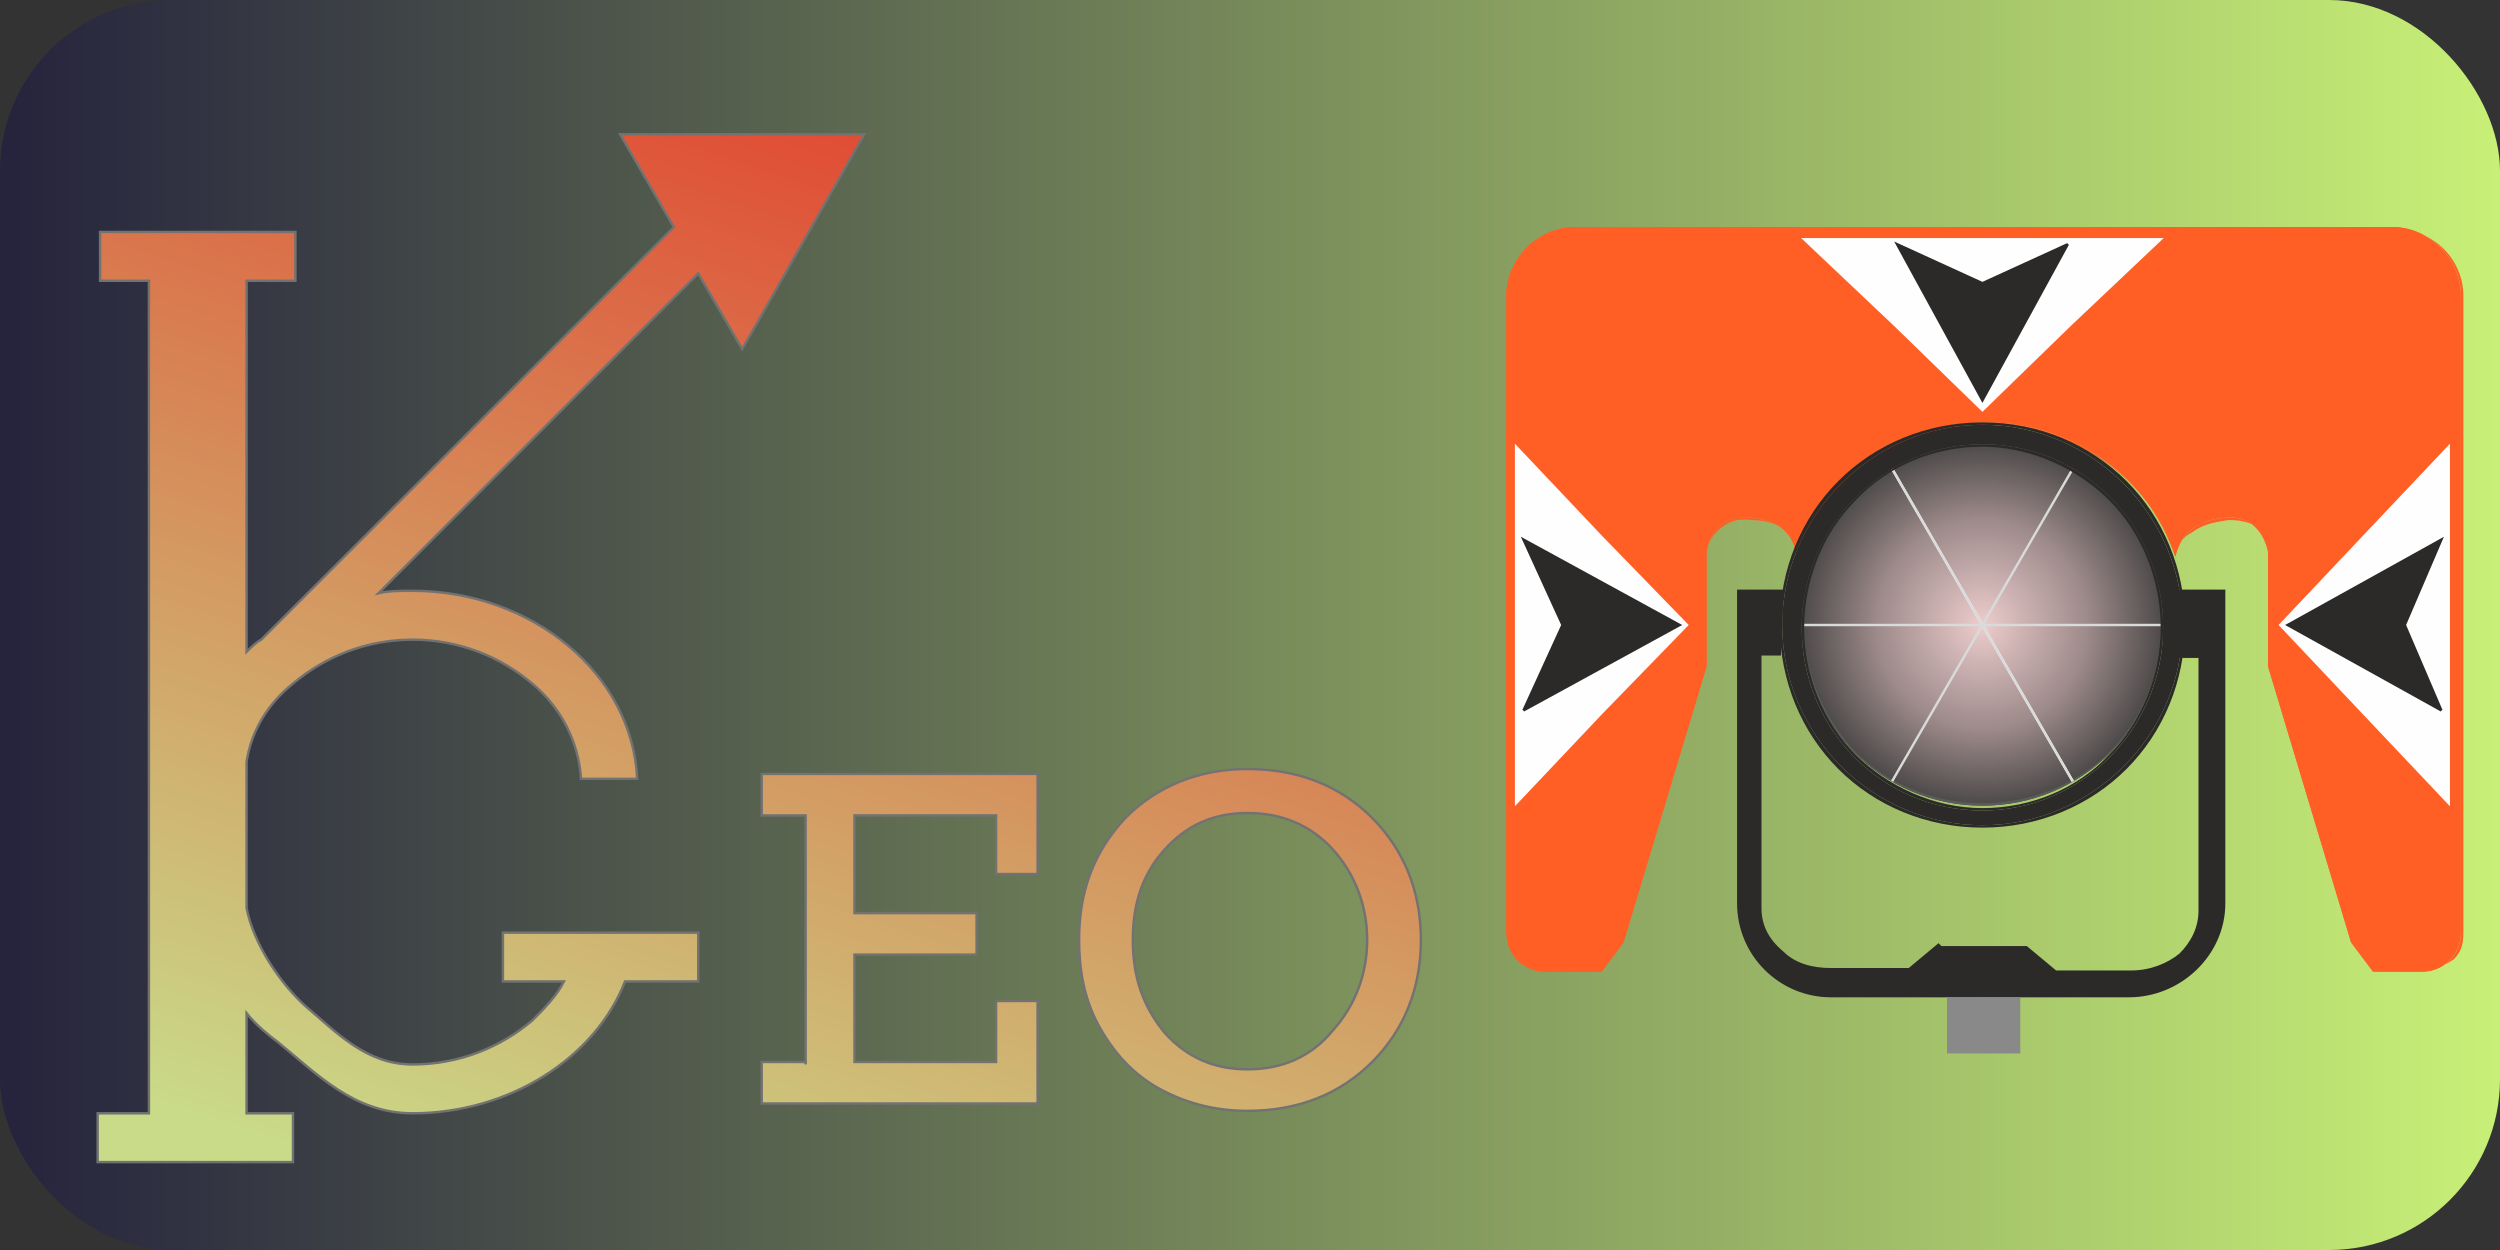 <?xml version="1.0" encoding="UTF-8"?>
<!DOCTYPE svg PUBLIC "-//W3C//DTD SVG 1.1//EN" "http://www.w3.org/Graphics/SVG/1.1/DTD/svg11.dtd">
<!-- Creator: CorelDRAW 2017 -->
<svg xmlns="http://www.w3.org/2000/svg" xml:space="preserve" width="1024px" height="512px" version="1.1" style="shape-rendering:geometricPrecision; text-rendering:geometricPrecision; image-rendering:optimizeQuality; fill-rule:evenodd; clip-rule:evenodd"
viewBox="0 0 1024 512"
 xmlns:xlink="http://www.w3.org/1999/xlink">
 <rect x="0" y="0" width="1024" height="512" fill="#333333" stroke="none"/>
 <defs>
  <style type="text/css">
   <![CDATA[
    .str2 {stroke:#FEFEFE}
    .str4 {stroke:#D9DADA}
    .str5 {stroke:#898989}
    .str3 {stroke:#2B2A29}
    .str1 {stroke:#FEFEFE;stroke-dasharray:2 5}
    .str0 {stroke:#727271;stroke-linecap:round}
    .fil2 {fill:none}
    .fil6 {fill:#FEFEFE}
    .fil8 {fill:#898989}
    .fil4 {fill:#5B5B5B}
    .fil7 {fill:#2B2A29}
    .fil5 {fill:#FF5F25}
    .fil0 {fill:url(#id0)}
    .fil1 {fill:url(#id1)}
    .fil3 {fill:url(#id2)}
   ]]>
  </style>
  <linearGradient id="id0" gradientUnits="userSpaceOnUse" x1="0" y1="256" x2="1024" y2="256">
   <stop offset="0" style="stop-opacity:1; stop-color:#25233D"/>
   <stop offset="1" style="stop-opacity:1; stop-color:#C8F077"/>
  </linearGradient>
  <linearGradient id="id1" gradientUnits="userSpaceOnUse" x1="182" y1="494" x2="360" y2="-38">
   <stop offset="0" style="stop-opacity:1; stop-color:#C9DB89"/>
   <stop offset="1" style="stop-opacity:1; stop-color:#E53124"/>
  </linearGradient>
  <radialGradient id="id2" gradientUnits="userSpaceOnUse" gradientTransform="matrix(1.02 -0.018 0.018 1.017 -21 10)" cx="812" cy="256" r="73" fx="812" fy="256">
   <stop offset="0" style="stop-opacity:1; stop-color:#EDCCCC"/>
   <stop offset="0.58" style="stop-opacity:1; stop-color:#9D8A8A"/>
   <stop offset="1" style="stop-opacity:1; stop-color:#4D4949"/>
  </radialGradient>
 </defs>
 <g id="Use">
  <rect class="fil0" width="1024" height="512" rx="70" ry="70"/>
  <path class="fil1 str0" d="M330 436l0 -102 -18 0 0 -17 113 0 0 41 -17 0 0 -24 -58 0 0 40 50 0 0 17 -50 0 0 44 58 0 0 -25 17 0 0 42 -113 0 0 -17 18 0zm-123 -54l31 0 23 0 25 0 0 20 -30 0c-12,31 -47,54 -87,54l0 0c-24,0 -39,-16 -55,-29 -4,-3 -9,-7 -13,-12l0 41 19 0 0 20 -80 0 0 -20 21 0 0 -341 -20 0 0 -20 80 0 0 20 -20 0 0 152c2,-2 4,-4 6,-5l0 0 169 -169 -22 -38 50 0 50 0 -25 44 -25 44 -18 -31 -131 131c4,-1 9,-1 14,-1l0 0c49,0 90,34 92,77l-23 0c-1,-15 -8,-29 -20,-39 -13,-11 -30,-18 -49,-18l0 0c-19,0 -36,7 -49,18 -10,8 -17,19 -19,32l0 60c3,15 14,31 24,40 13,11 25,24 44,24l0 0c19,0 36,-7 49,-18 5,-5 10,-10 13,-16l-25 0 0 -20zm235 3c0,-20 6,-36 19,-50 13,-13 30,-20 50,-20 21,0 38,7 51,20 13,13 20,30 20,50 0,20 -7,37 -20,50 -13,13 -30,20 -51,20 -13,0 -25,-3 -36,-9 -11,-6 -19,-15 -25,-26 -6,-11 -8,-23 -8,-35zm22 0c0,15 4,27 13,38 9,10 20,15 34,15 14,0 26,-5 35,-16 9,-10 14,-23 14,-37 0,-14 -5,-27 -14,-37 -9,-10 -21,-15 -35,-15 -14,0 -25,5 -34,15 -9,10 -13,22 -13,37z"/>
  <line class="fil2 str1" x1="1343" y1="158" x2="1343" y2= "495" />
  <g>
   <path class="fil3" d="M812 330c41,0 74,-33 74,-74 0,-41 -33,-74 -74,-74 -41,0 -74,33 -74,74 0,41 33,74 74,74z"/>
   <path id="1" class="fil4" d="M812 329c20,0 39,-8 52,-21 13,-13 21,-31 21,-52 0,-20 -8,-38 -21,-52 -13,-13 -32,-21 -52,-21 -20,0 -39,8 -52,21 -13,13 -21,31 -21,52 0,20 8,38 21,52 13,13 32,21 52,21zm0 1c41,0 74,-33 74,-74 0,-41 -33,-74 -74,-74 -41,0 -74,33 -74,74 0,41 33,74 74,74z"/>
  </g>
  <g>
   <path class="fil5" d="M655 398l-22 0c-9,0 -16,-7 -16,-16l0 -261c0,-15 13,-28 28,-28l335 0c15,0 28,13 28,28l0 261c0,9 -7,16 -16,16l-20 0 -9 -12 -34 -113 0 -47c-1,-5 -5,-15 -17,-14 -14,1 -19,8 -21,16 -11,-33 -42,-55 -78,-55 -34,0 -64,21 -77,54 -2,-8 -6,-14 -20,-15 -13,-1 -16,9 -17,14l0 47 -34 113 -9 12z"/>
   <path id="1" class="fil5" d="M655 398l-22 0c-9,0 -16,-7 -16,-16l0 -261c0,-15 13,-28 28,-28l335 0c15,0 28,13 28,28l0 261c0,9 -7,16 -16,16l-20 0 -9 -12 -34 -113 0 -47c-1,-5 -5,-15 -17,-14 -14,1 -19,8 -21,16 -11,-33 -42,-55 -78,-55 -34,0 -64,21 -77,54 -2,-8 -6,-14 -20,-15 -13,-1 -16,9 -17,14l0 47 -34 113 -9 12zm-22 -1l22 0 9 -11 34 -113 0 -46 0 0 0 0c1,-2 2,-6 5,-9 3,-3 7,-6 14,-5 7,0 12,2 15,5 2,2 4,5 5,8 7,-16 17,-28 30,-37 14,-10 30,-15 47,-15 18,0 35,6 48,15 13,9 23,22 29,38 1,-4 3,-7 7,-9 4,-3 8,-4 15,-5 7,0 11,2 14,5 3,3 4,7 5,9l0 0 0 0 0 46 34 113 9 11 19 0c4,0 8,-2 11,-4 3,-3 4,-6 4,-11l0 -261c0,-7 -3,-14 -8,-19 -5,-5 -12,-8 -19,-8l-335 0c-7,0 -14,3 -19,8 -5,5 -8,12 -8,19l0 261c0,4 2,8 4,11 3,3 6,4 11,4z"/>
  </g>
  <g>
   <polygon class="fil6 str2" points="934,256 968,220 1003,183 1003,256 1003,329 968,292 "/>
   <g>
    <path class="fil7" d="M985 256l15 -35 -63 35 63 35 -15 -35zm15 35l-15 -35 15 35z"/>
    <path id="1" class="fil2 str3" d="M985 256l15 -35 -63 35 63 35m0 0l-15 -35 15 35z"/>
   </g>
  </g>
  <g>
   <polygon class="fil6 str2" points="691,256 656,220 621,183 621,256 621,329 656,292 "/>
   <g>
    <path class="fil7" d="M640 256l-16 -35 64 35 -64 35 16 -35zm-16 35l16 -35 -16 35z"/>
    <path id="1" class="fil2 str3" d="M640 256l-16 -35 64 35 -64 35m0 0l16 -35 -16 35z"/>
   </g>
  </g>
  <g>
   <polygon class="fil6 str2" points="812,168 776,133 739,98 812,98 885,98 848,133 "/>
   <g>
    <path class="fil7" d="M812 116l-35 -16 35 64 35 -64 -35 16zm35 -16l-35 16 35 -16z"/>
    <path id="1" class="fil2 str3" d="M812 116l-35 -16 35 64 35 -64m0 0l-35 16 35 -16z"/>
   </g>
  </g>
  <line class="fil2 str2" x1="775" y1="192" x2="849" y2= "320" />
  <g>
   <line class="fil2 str4" x1="775" y1="320" x2="849" y2= "192" />
   <line class="fil2 str4" x1="886" y1="256" x2="738" y2= "256" />
   <line class="fil2 str4" x1="775" y1="192" x2="849" y2= "320" />
  </g>
  <path class="fil7 str3" d="M795 388l35 0 12 10 31 0c8,0 15,-3 20,-7 5,-5 8,-11 8,-18l0 -104 -9 0 -1 -27 20 0 0 128c0,21 -18,38 -39,38l-122 0c-21,0 -38,-17 -38,-38l0 -64 0 -64 18 0 -1 26 -8 0 0 104c0,7 3,13 9,18 5,5 12,7 20,7l32 0 12 -10z"/>
  <g>
   <path class="fil7" d="M812 174c45,0 82,37 82,82 0,45 -37,82 -82,82 -45,0 -82,-37 -82,-82 0,-45 37,-82 82,-82zm0 8c41,0 74,33 74,75 0,41 -33,75 -74,75 -41,0 -74,-33 -74,-75 0,-41 33,-75 74,-75z"/>
   <path id="1" class="fil7" d="M812 173c23,0 44,9 59,24 15,15 24,36 24,59 0,23 -9,44 -24,59 -15,15 -36,24 -59,24 -23,0 -44,-9 -59,-24 -15,-15 -24,-36 -24,-59 0,-23 9,-44 24,-59 15,-15 36,-24 59,-24zm0 1c45,0 82,37 82,82 0,45 -37,82 -82,82 -45,0 -82,-37 -82,-82 0,-45 37,-82 82,-82zm0 8c41,0 74,33 74,75 0,41 -33,75 -74,75 -41,0 -74,-33 -74,-75 0,-41 33,-75 74,-75zm52 23c-13,-13 -32,-22 -52,-22 -20,0 -39,8 -52,22 -13,13 -21,32 -21,52 0,20 8,39 21,52 13,13 32,22 52,22 20,0 39,-8 52,-22 13,-13 21,-32 21,-52 0,-20 -8,-39 -21,-52z"/>
  </g>
  <rect class="fil8 str5" x="798" y="409" width="29" height="22"/>
 </g>
</svg>
